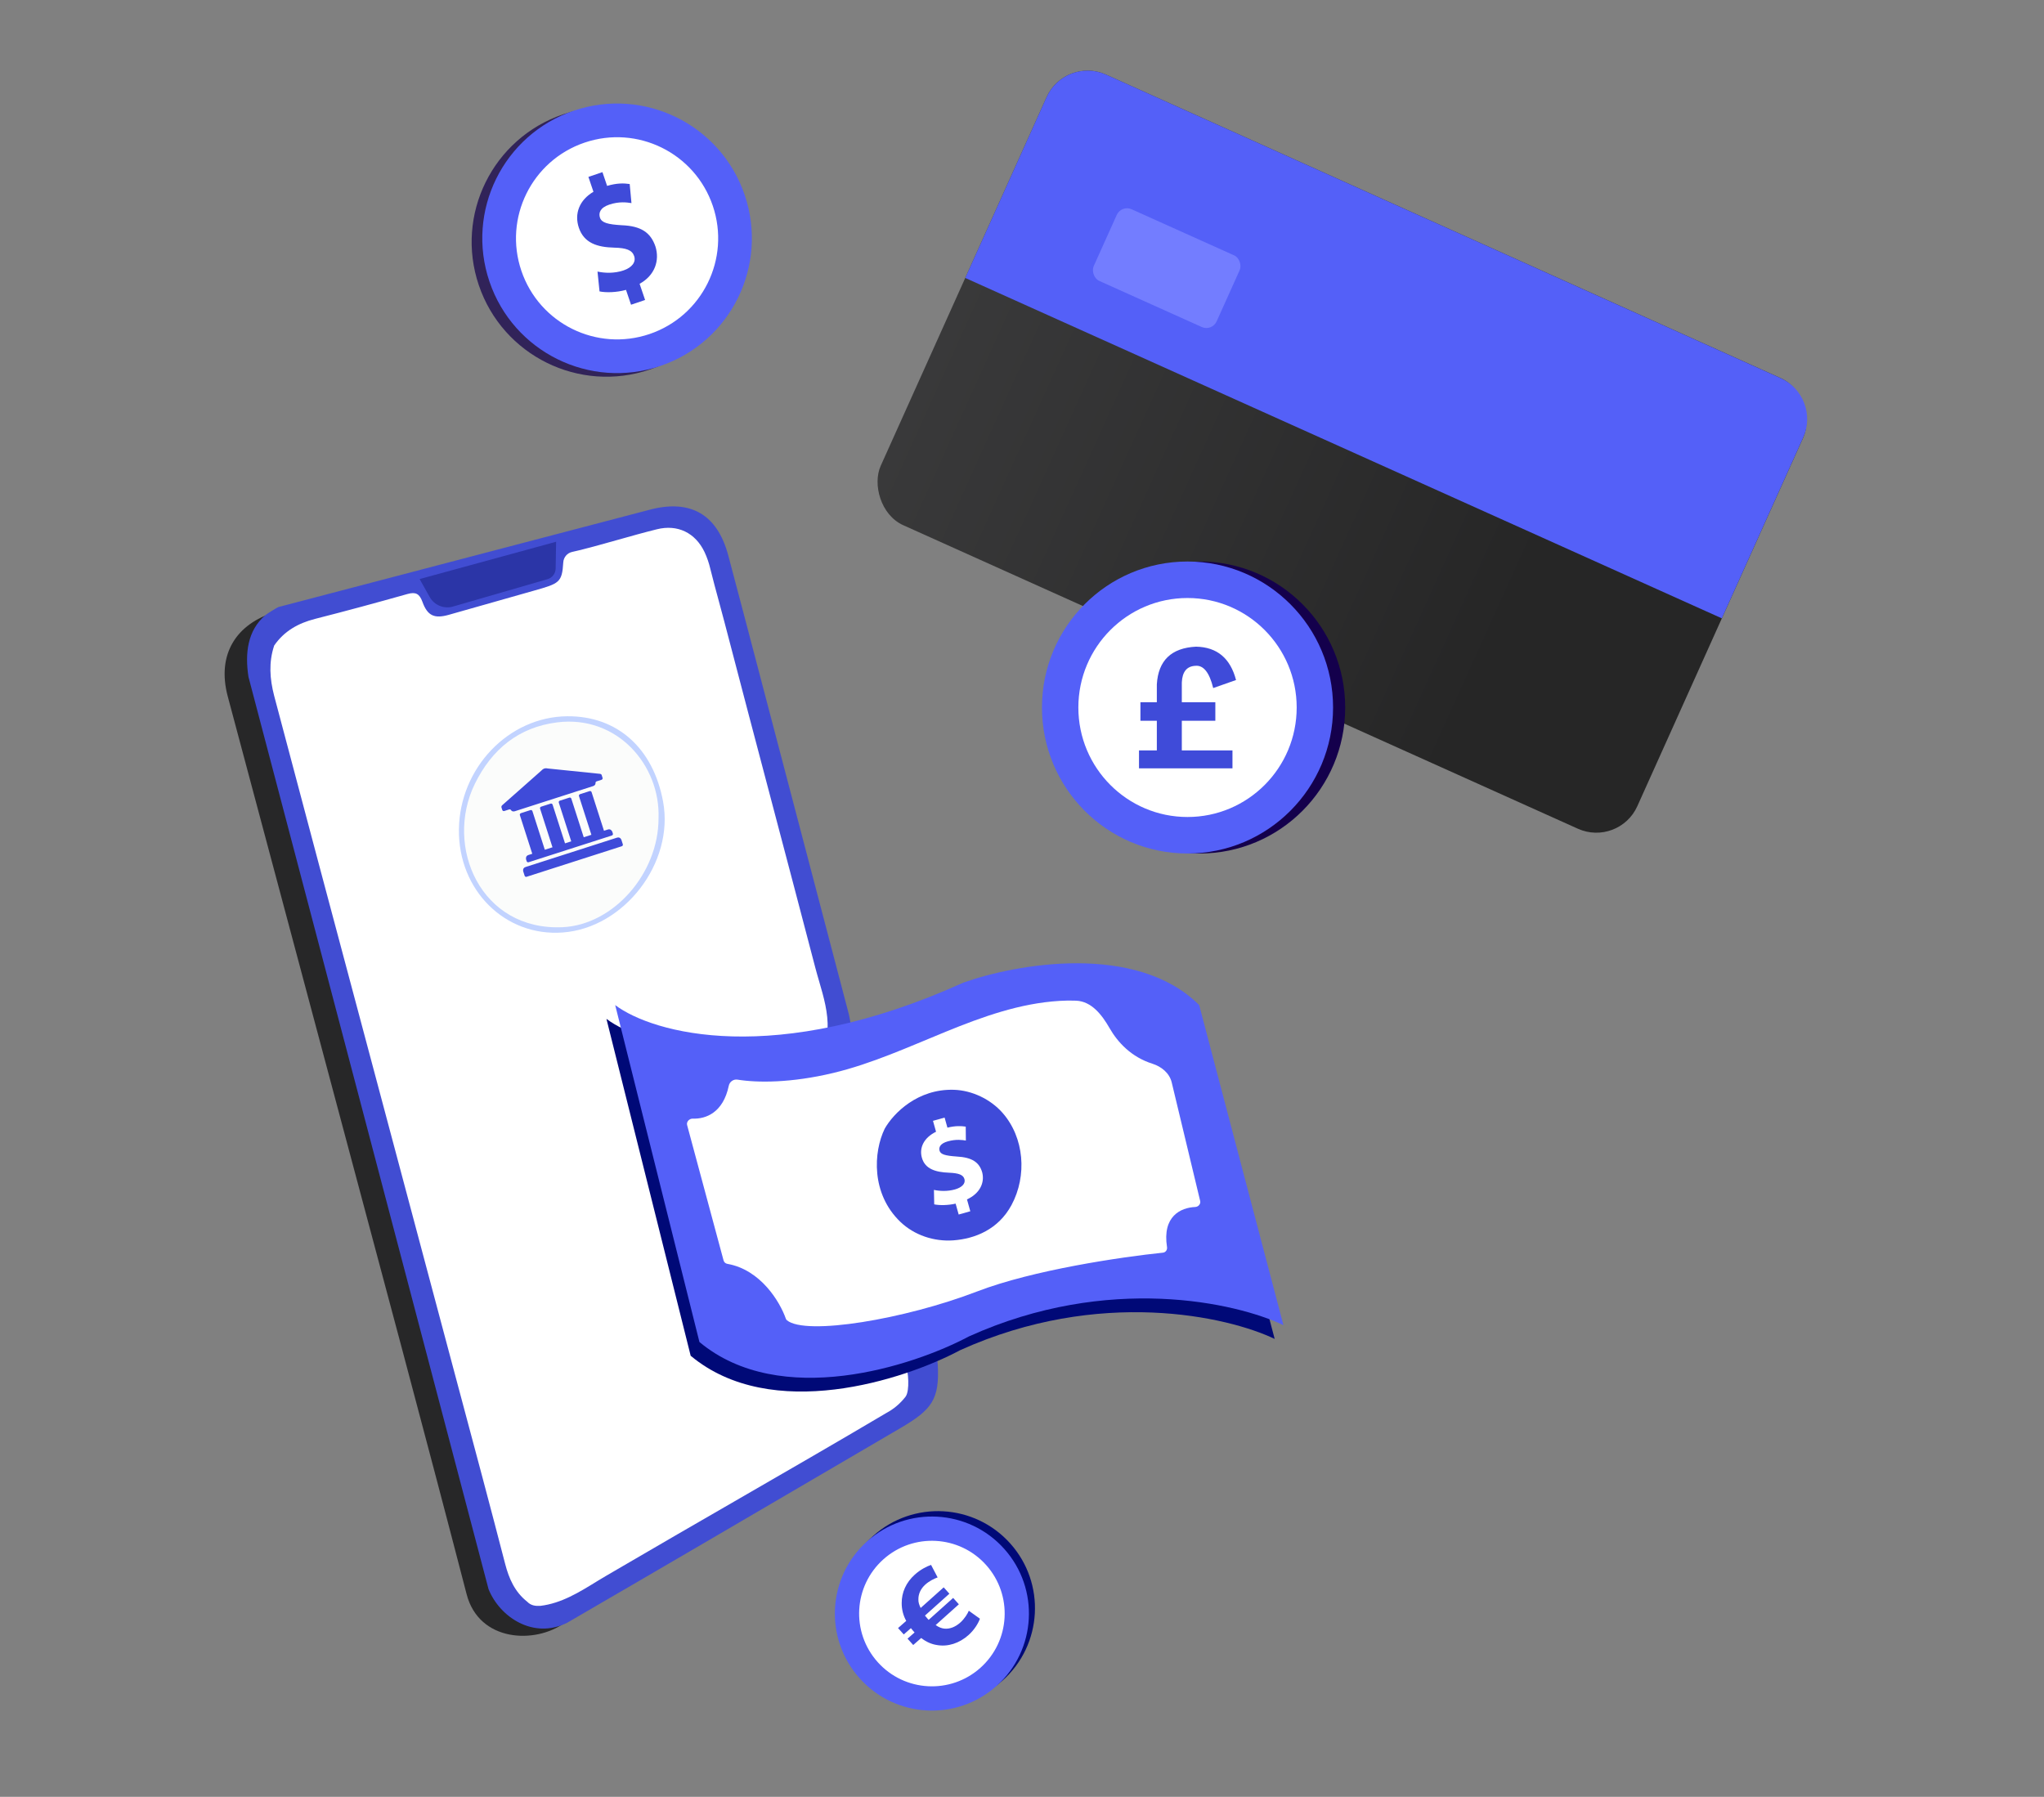<svg width="182" height="160" viewBox="0 0 182 160" fill="none" xmlns="http://www.w3.org/2000/svg">
    <rect x="0" y="0" width="182" height="160" fill="#808080" stroke="none"/>
    <path d="M50.278 144.5C47.698 146.401 42.66 146.238 41.549 141.958C37.776 127.414 33.869 112.904 29.993 98.384C26.759 86.258 23.521 74.132 20.278 62.007C19.277 58.249 21.05 55.542 24.498 54.5C25.048 54.368 25.962 55.802 25.498 56.5C25.191 56.961 24.053 55.566 23.734 56.036C22.56 57.769 22.582 59.636 23.086 61.556C24.058 65.261 25.006 68.974 26.021 72.666C27.156 76.784 28.222 80.919 29.364 85.035C30.084 87.649 30.703 90.296 31.402 92.919C32.446 96.853 33.49 100.786 34.591 104.706C35.715 108.704 36.811 112.707 37.8 116.742C38.666 120.27 39.72 123.752 40.603 127.273C41.429 130.52 42.523 133.695 43.128 137.005C43.468 138.652 43.975 140.26 44.64 141.805C45.235 143.278 44.261 142.079 45.982 142C46.371 142.06 50.177 143.934 50.278 144.5Z" fill="#272728"/>
    <path d="M81.498 124C81.998 123 81.524 119.978 80.998 120L73.994 90.244C71.474 80.626 68.952 71.017 66.427 61.417C65.424 57.596 64.389 53.785 63.417 49.957C62.901 47.884 60.924 46.002 58.137 46.856C55.538 47.651 52.898 48.273 50.263 48.983C49.877 49.252 49.86 49.672 49.898 50.06C50.006 51.191 49.447 51.7 48.41 52C45.578 52.821 42.729 53.581 39.905 54.428C38.961 54.712 38.388 54.433 37.927 53.627C37.291 52.516 36.9 52.372 35.7 52.756C35.4 52.854 35.114 52.981 34.8 53.058C32.419 53.644 30.055 54.304 27.701 54.992C26.251 55.417 24.842 55.979 24.297 57.616C23.76 58.87 23.669 60.27 24.038 61.583C26.849 72.121 29.657 82.657 32.462 93.193C36.648 108.856 40.821 124.527 44.981 140.207C45.293 141.381 45.83 142.345 46.85 143.02C48.677 143.67 50.179 142.873 51.696 141.99C56.798 139.009 61.917 136.06 67.029 133.096C70.964 130.805 74.9 128.517 78.837 126.234C79.973 125.579 80.871 125.256 81.498 124Z" fill="white"/>
    <path d="M64.848 49.468C63.866 45.784 61.466 44.413 57.787 45.405L24.795 54.053C24.667 54.096 23.721 54.686 23.626 54.781C22.04 56.135 21.798 58.167 22.125 60.277L43.498 141.5C44.498 144 47.498 146 50.498 144.5C59.138 139.485 67.884 134.363 76.532 129.298L76.534 129.297L80.198 127.151C82.998 125.512 83.668 124.59 83.498 121.5C83.402 119.749 82.143 120.547 80.907 121.33C80.817 121.387 80.727 121.444 80.637 121.5C80.887 122.107 81.016 123.832 80.637 124.362C80.174 124.966 79.587 125.463 78.916 125.822C74.432 128.476 69.918 131.081 65.404 133.686L65.402 133.687L65.401 133.688C62.067 135.612 58.733 137.536 55.411 139.48C55.149 139.635 54.887 139.786 54.626 139.938C54.167 140.204 53.709 140.47 53.251 140.75L53.137 140.82C51.554 141.795 49.973 142.77 48.122 142.993C47.701 143.015 47.287 142.986 46.936 142.619C45.839 141.752 45.318 140.564 44.98 139.259C43.641 134.083 42.258 128.919 40.876 123.755L40.875 123.754C40.149 121.042 39.423 118.33 38.704 115.616C37.615 111.51 36.517 107.403 35.419 103.296C34.4 99.483 33.38 95.67 32.368 91.856C29.704 81.895 27.052 71.929 24.412 61.959C24.018 60.438 23.917 58.981 24.412 57.488L24.413 57.482C25.299 56.198 26.553 55.49 28.068 55.105C30.816 54.407 33.554 53.663 36.283 52.893C37.022 52.686 37.353 52.873 37.615 53.593C38.064 54.837 38.681 55.103 39.938 54.753C40.914 54.476 41.892 54.198 42.87 53.921L42.875 53.92C44.437 53.477 45.999 53.034 47.551 52.593C49.796 51.955 50.045 51.882 50.154 50.08C50.18 49.633 50.493 49.252 50.929 49.15L51.552 49.005C52.717 48.716 53.873 48.391 55.028 48.066C56.178 47.742 57.328 47.418 58.488 47.13C60.333 46.669 61.912 47.438 62.733 49.158C62.953 49.629 63.123 50.121 63.242 50.627C63.48 51.593 63.741 52.554 64.002 53.514C64.17 54.133 64.338 54.752 64.5 55.372C65.908 60.773 67.332 66.17 68.756 71.566L68.757 71.57C70.041 76.437 71.325 81.304 72.597 86.174C72.704 86.582 72.822 86.988 72.941 87.395C73.345 88.784 73.751 90.177 73.692 91.662C74.299 91.572 74.52 92.051 74.71 92.463C74.861 92.788 74.992 93.072 75.278 93C75.637 92.91 75.598 92.658 75.562 92.429C75.53 92.221 75.501 92.031 75.778 92C75.778 91.041 75.618 90.444 75.493 89.973L75.477 89.913C73.288 81.567 71.098 73.223 68.906 64.881C68.513 63.388 68.122 61.894 67.73 60.4L67.726 60.385C66.771 56.745 65.817 53.105 64.848 49.468Z" fill="#414DD2"/>
    <path d="M40.862 73.859C40.927 68.382 45.285 63.827 50.503 63.779C54.948 63.741 58.166 66.609 59.044 71.392C60.045 76.823 55.586 82.631 50.107 83.034C44.978 83.418 40.797 79.278 40.862 73.859Z" fill="#C2D3FF"/>
    <path d="M58.637 72.868C58.637 77.807 54.598 82.348 50.114 82.561C42.78 82.912 39.554 75.361 42.283 69.793C43.79 66.726 46.169 64.753 49.627 64.321C54.96 63.666 58.81 68.142 58.637 72.868Z" fill="#FBFCFB"/>
    <circle cx="53.999" cy="21.543" r="12" transform="rotate(-18.755 53.999 21.543)" fill="#312359"/>
    <circle cx="54.946" cy="21.221" r="12" transform="rotate(-18.755 54.946 21.221)" fill="#5460F8"/>
    <circle cx="54.946" cy="21.221" r="9" transform="rotate(-18.755 54.946 21.221)" fill="white"/>
    <path d="M54.239 18.224C55.143 17.917 55.853 18.027 56.226 18.085L56.069 16.386C55.538 16.307 54.913 16.299 54.057 16.552L53.642 15.328L52.392 15.752L52.841 17.076C51.579 17.818 51.122 19.042 51.543 20.283C52.004 21.639 53.173 22.017 54.699 22.052C55.766 22.078 56.285 22.27 56.465 22.799C56.65 23.345 56.259 23.828 55.521 24.079C54.692 24.36 53.838 24.319 53.203 24.183L53.383 25.949C53.96 26.066 54.879 26.049 55.74 25.813L56.189 27.136L57.44 26.711L56.951 25.272C58.324 24.511 58.747 23.187 58.362 21.952C57.935 20.696 57.069 20.122 55.365 20.056C54.113 19.983 53.575 19.833 53.423 19.386C53.289 18.99 53.409 18.505 54.239 18.224Z" fill="#3F4BD9"/>
    <path d="M53.998 90.725L61.498 120.725C68.698 126.725 80.498 122.892 85.498 120.225C97.898 114.625 109.332 117.225 113.498 119.225L105.998 90.725C100.398 85.125 89.665 87.058 84.998 88.725C68.198 96.325 57.332 93.225 53.998 90.725Z" fill="#000977"/>
    <path d="M54.778 89.5L62.278 119.5C69.478 125.5 81.278 121.667 86.278 119C98.678 113.4 110.111 116 114.278 118L106.778 89.5C101.178 83.9 90.444 85.833 85.778 87.5C68.978 95.1 58.111 92 54.778 89.5Z" fill="#5460F8"/>
    <path d="M64.892 96.679C64.391 99.085 62.84 99.65 61.695 99.608C61.384 99.596 61.101 99.882 61.182 100.183L64.428 112.24C64.471 112.397 64.604 112.512 64.764 112.54C67.739 113.062 69.444 115.926 69.968 117.412C69.989 117.47 70.019 117.522 70.066 117.562C71.752 118.957 80.59 117.465 86.998 115C91.988 113.081 99.832 111.929 103.551 111.544C103.79 111.52 103.951 111.29 103.913 111.053C103.478 108.294 105.138 107.533 106.422 107.477C106.701 107.465 106.929 107.21 106.864 106.938L104.33 96.382C104.131 95.554 103.419 94.974 102.608 94.718C100.74 94.129 99.525 92.819 98.804 91.562C98.116 90.363 97.201 89.169 95.82 89.106C95.352 89.085 94.856 89.092 94.342 89.124C87.282 89.552 81.076 93.892 74.198 95.541C70.441 96.442 67.427 96.422 65.668 96.136C65.31 96.077 64.966 96.323 64.892 96.679Z" fill="white"/>
    <path d="M78.778 100.5C77.765 102.575 77.553 106.294 80.167 108.798C81.412 109.99 83.162 110.57 84.881 110.448C86.815 110.309 88.896 109.476 90.065 107.305C91.467 104.699 91.214 101.299 89.255 99.081C88.192 97.878 86.546 97.091 84.942 97.041C81.701 96.939 79.547 99.141 78.778 100.5Z" fill="#3F4BD9"/>
    <path d="M84.394 101.632C85.142 101.422 85.706 101.512 86.002 101.56L85.99 100.321C85.568 100.256 85.066 100.24 84.36 100.412L84.108 99.515L83.074 99.805L83.346 100.776C82.281 101.297 81.83 102.182 82.085 103.091C82.365 104.085 83.28 104.377 84.505 104.425C85.362 104.46 85.768 104.608 85.876 104.995C85.989 105.396 85.641 105.741 85.031 105.913C84.344 106.105 83.66 106.063 83.159 105.955L83.184 107.243C83.64 107.337 84.381 107.338 85.09 107.178L85.362 108.148L86.397 107.857L86.101 106.802C87.257 106.269 87.687 105.311 87.46 104.407C87.202 103.486 86.543 103.056 85.177 102.982C84.174 102.91 83.751 102.794 83.659 102.466C83.577 102.175 83.707 101.825 84.394 101.632Z" fill="white"/>
    <circle cx="83.515" cy="143.2" r="8.64" transform="rotate(-41.84 83.515 143.2)" fill="#000977"/>
    <circle cx="82.978" cy="143.68" r="8.64" transform="rotate(-41.84 82.978 143.68)" fill="#5460F8"/>
    <circle cx="82.978" cy="143.68" r="6.48" transform="rotate(-41.84 82.978 143.68)" fill="white"/>
    <path d="M86.263 143.429C86.168 143.673 85.888 144.139 85.51 144.477C85.098 144.846 84.603 145.074 84.083 145.022C83.838 144.997 83.582 144.894 83.311 144.706L85.378 142.855L84.87 142.288L82.688 144.242L82.573 144.115C82.495 144.027 82.423 143.947 82.359 143.86L84.534 141.912L84.027 141.346L81.976 143.182C81.849 142.923 81.765 142.667 81.775 142.427C81.765 141.904 82.007 141.443 82.394 141.096C82.756 140.772 83.195 140.566 83.488 140.462L82.903 139.347C82.493 139.485 81.948 139.77 81.454 140.213C80.671 140.914 80.284 141.807 80.288 142.739C80.283 143.3 80.422 143.849 80.692 144.333L79.963 144.972L80.471 145.539L81.108 144.98C81.18 145.061 81.243 145.148 81.314 145.228L81.436 145.363L80.807 145.914L81.314 146.481L82.026 145.856C82.48 146.213 82.951 146.409 83.416 146.481C84.407 146.659 85.425 146.322 86.24 145.592C86.767 145.12 87.109 144.541 87.254 144.139L86.263 143.429Z" fill="#3F4BD9"/>
    <rect x="94.832" y="5" width="73.873" height="44" rx="4" transform="rotate(24.224 94.832 5)" fill="url(#paint0_linear_146_439)"/>
    <path d="M93.19 8.648C94.097 6.633 96.465 5.735 98.479 6.641L158.552 33.67C160.567 34.576 161.465 36.944 160.559 38.959L153.314 55.061L85.946 24.75L93.19 8.648Z" fill="#5460F8"/>
    <rect x="99.848" y="18.223" width="12" height="7" rx="1" transform="rotate(24.224 99.848 18.223)" fill="#737DFF"/>
    <ellipse cx="106.818" cy="63" rx="12.96" ry="13" fill="#14004C"/>
    <ellipse cx="105.738" cy="63" rx="12.96" ry="13" fill="#5460F8"/>
    <ellipse cx="105.738" cy="63" rx="9.72" ry="9.75" fill="white"/>
    <path d="M109.74 68.417H101.418V66.822H103.006V64.183H101.545V62.532H103.006V60.938C103.133 58.812 104.297 57.693 106.5 57.583C108.363 57.62 109.55 58.61 110.058 60.553L108.025 61.268C107.685 59.875 107.156 59.215 106.437 59.288C105.674 59.325 105.271 59.82 105.23 60.773V62.532H108.215V64.182H105.23V66.822H109.74V68.417Z" fill="#3F4BD9"/>
    <path d="M53.43 68.907L48.796 68.432C48.791 68.431 48.785 68.43 48.779 68.43C48.746 68.422 48.605 68.394 48.474 68.43L48.459 68.435C48.33 68.484 48.233 68.587 48.209 68.613C48.205 68.617 48.202 68.621 48.197 68.624L44.714 71.705C44.652 71.756 44.632 71.841 44.655 71.912L44.724 72.127C44.747 72.201 44.826 72.241 44.9 72.217L45.338 72.076C45.398 72.057 45.464 72.079 45.498 72.132C45.62 72.324 45.849 72.237 45.885 72.223L52.764 70.014C52.802 70.006 53.038 69.943 53.026 69.716C53.023 69.652 53.063 69.596 53.123 69.577L53.562 69.436C53.636 69.412 53.676 69.334 53.652 69.26L53.587 69.057C53.584 69.05 53.583 69.042 53.582 69.035C53.569 68.966 53.508 68.92 53.43 68.907ZM54.933 74.591L46.8 77.202C46.488 77.303 46.593 77.606 46.593 77.606L46.714 77.984C46.738 78.058 46.816 78.098 46.89 78.074L55.366 75.353C55.44 75.329 55.48 75.251 55.456 75.177L55.335 74.799C55.335 74.799 55.246 74.491 54.933 74.591ZM46.29 72.585L47.394 76.025L47.046 76.136C46.789 76.219 46.831 76.474 46.842 76.523C46.843 76.527 46.844 76.532 46.845 76.535L46.894 76.687C46.917 76.761 46.996 76.802 47.069 76.778L54.481 74.398C54.555 74.375 54.595 74.296 54.571 74.223L54.523 74.07C54.521 74.066 54.52 74.061 54.517 74.058C54.498 74.013 54.384 73.781 54.127 73.863L53.779 73.975L52.675 70.535C52.651 70.462 52.572 70.421 52.499 70.445L51.644 70.719C51.57 70.743 51.53 70.821 51.554 70.895L52.658 74.335L51.976 74.554L50.871 71.114C50.848 71.04 50.769 71 50.696 71.024L49.848 71.296C49.774 71.32 49.734 71.398 49.757 71.472L50.864 74.918L50.31 75.096L49.204 71.65C49.18 71.576 49.102 71.535 49.028 71.559L48.18 71.831C48.106 71.855 48.066 71.933 48.09 72.007L49.194 75.447L48.511 75.666L47.407 72.226C47.383 72.153 47.305 72.112 47.231 72.136L46.383 72.408C46.306 72.433 46.266 72.511 46.29 72.585Z" fill="#3F4BD9"/>
    <path d="M37.363 51.563L49.517 48.24L49.475 50.627C49.468 51.066 49.175 51.449 48.754 51.571L40.332 54.011C39.529 54.243 38.671 53.892 38.262 53.163L37.363 51.563Z" fill="#2B35A7"/>
    <defs>
        <linearGradient id="paint0_linear_146_439" x1="151.591" y1="27.163" x2="89.188" y2="27" gradientUnits="userSpaceOnUse">
            <stop stop-color="#262626"/>
            <stop offset="1" stop-color="#3B3B3C"/>
        </linearGradient>
    </defs>
</svg>
